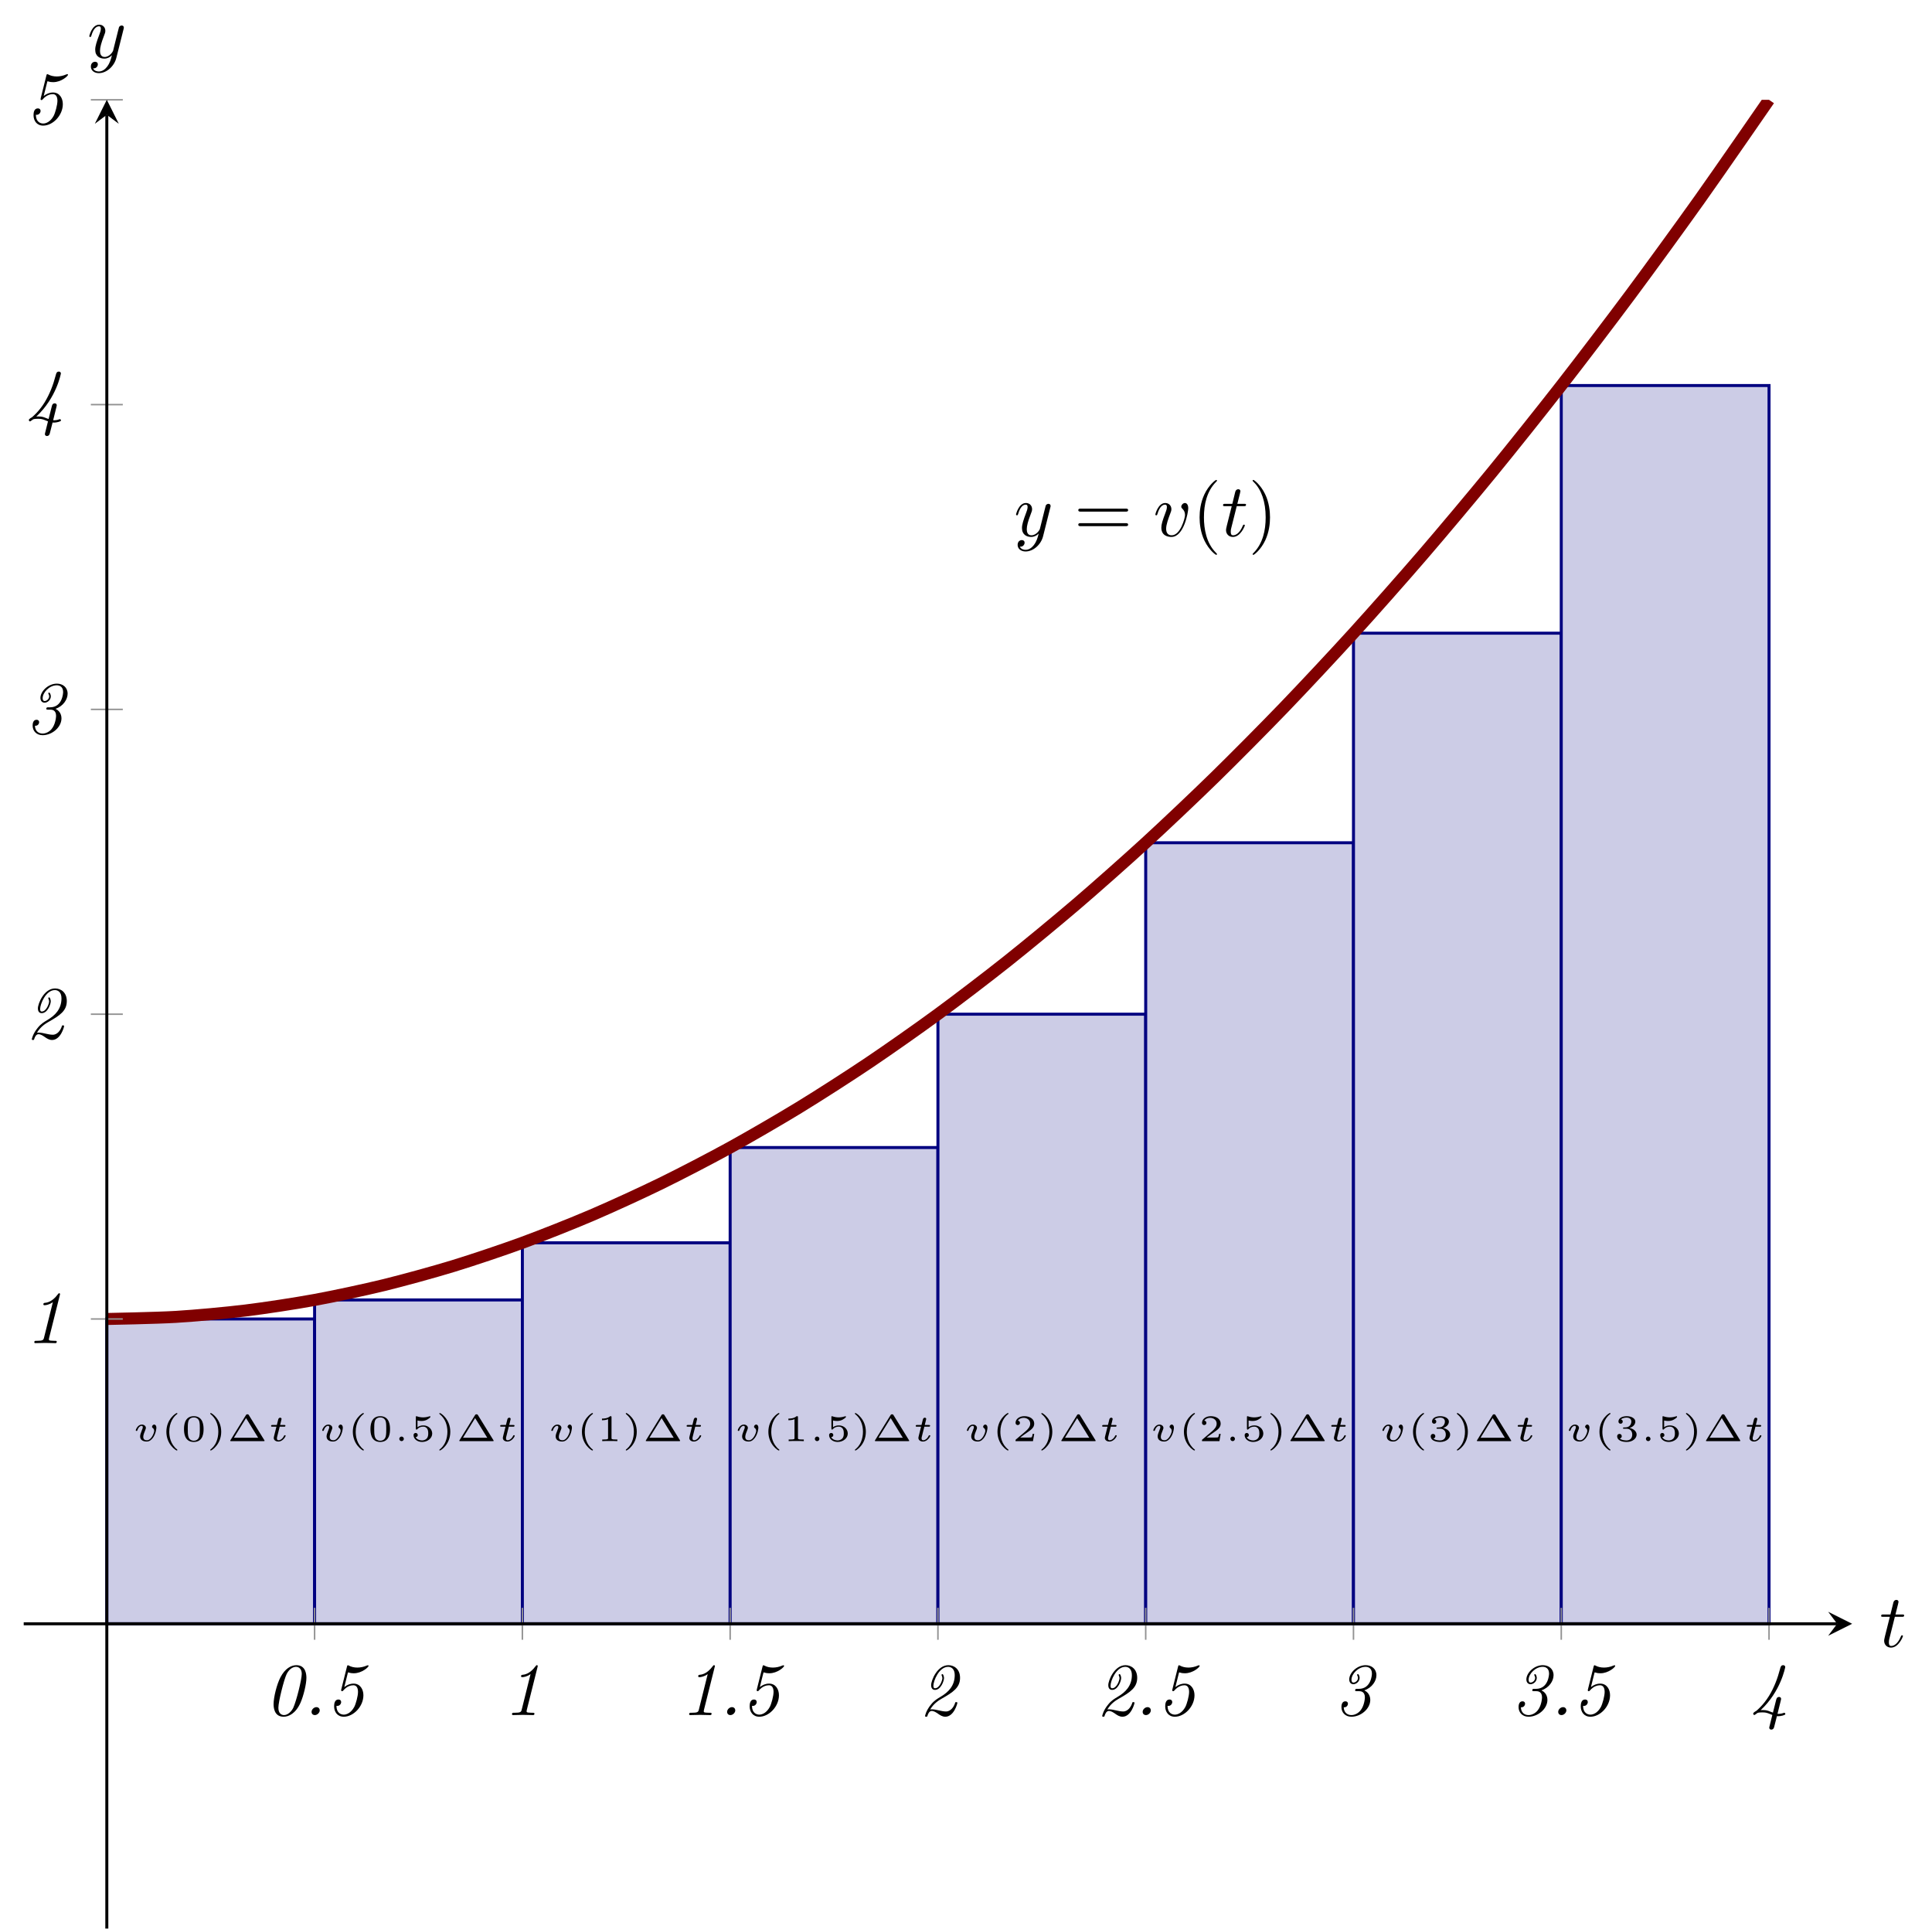 <?xml version="1.0" encoding="UTF-8" standalone="no"?>
<!DOCTYPE svg PUBLIC "-//W3C//DTD SVG 1.1//EN" "http://www.w3.org/Graphics/SVG/1.1/DTD/svg11.dtd">
<svg xmlns="http://www.w3.org/2000/svg" xmlns:xlink="http://www.w3.org/1999/xlink" version="1.1" width="256.94pt" height="256.641pt" viewBox="0 0 256.94 256.641">
<clipPath id="cp0">
<path transform="matrix(1,0,0,-1,3.153,256.442)" d="M 0 0 L 243.167 0 L 243.167 243.171 L 0 243.171 Z "/>
</clipPath>
<g clip-path="url(#cp0)">
<path transform="matrix(1,0,0,-1,3.153,256.442)" d="M 11.053 81.057 C 11.053 81.057 11.885 81.057 12.204 81.057 C 12.524 81.057 13.036 81.057 13.356 81.057 C 13.675 81.057 14.188 81.057 14.507 81.057 C 14.827 81.057 15.339 81.057 15.658 81.057 C 15.978 81.057 16.49 81.057 16.81 81.057 C 17.129 81.057 17.642 81.057 17.961 81.057 C 18.281 81.057 18.793 81.057 19.113 81.057 C 19.432 81.057 19.944 81.057 20.264 81.057 C 20.583 81.057 21.096 81.057 21.415 81.057 C 21.735 81.057 22.247 81.057 22.567 81.057 C 22.886 81.057 23.398 81.057 23.718 81.057 C 24.037 81.057 24.55 81.057 24.869 81.057 C 25.189 81.057 25.701 81.057 26.021 81.057 C 26.34 81.057 26.853 81.057 27.172 81.057 C 27.492 81.057 28.004 81.057 28.323 81.057 C 28.643 81.057 29.155 81.057 29.475 81.057 C 29.794 81.057 30.307 81.057 30.626 81.057 C 30.946 81.057 31.458 81.057 31.777 81.057 C 32.097 81.057 32.609 81.057 32.929 81.057 C 33.248 81.057 33.761 81.057 34.08 81.057 C 34.4 81.057 34.912 81.057 35.232 81.057 C 35.551 81.057 36.063 81.057 36.383 81.057 C 36.702 81.057 37.215 81.057 37.534 81.057 C 37.854 81.057 38.686 81.057 38.686 81.057 L 38.686 40.528 L 11.053 40.528 Z " fill="#cccce6"/>
<path transform="matrix(1,0,0,-1,3.153,256.442)" stroke-width=".399" stroke-linecap="butt" stroke-miterlimit="10" stroke-linejoin="miter" fill="none" stroke="#000080" d="M 11.053 81.057 C 11.053 81.057 11.885 81.057 12.204 81.057 C 12.524 81.057 13.036 81.057 13.356 81.057 C 13.675 81.057 14.188 81.057 14.507 81.057 C 14.827 81.057 15.339 81.057 15.658 81.057 C 15.978 81.057 16.49 81.057 16.81 81.057 C 17.129 81.057 17.642 81.057 17.961 81.057 C 18.281 81.057 18.793 81.057 19.113 81.057 C 19.432 81.057 19.944 81.057 20.264 81.057 C 20.583 81.057 21.096 81.057 21.415 81.057 C 21.735 81.057 22.247 81.057 22.567 81.057 C 22.886 81.057 23.398 81.057 23.718 81.057 C 24.037 81.057 24.55 81.057 24.869 81.057 C 25.189 81.057 25.701 81.057 26.021 81.057 C 26.34 81.057 26.853 81.057 27.172 81.057 C 27.492 81.057 28.004 81.057 28.323 81.057 C 28.643 81.057 29.155 81.057 29.475 81.057 C 29.794 81.057 30.307 81.057 30.626 81.057 C 30.946 81.057 31.458 81.057 31.777 81.057 C 32.097 81.057 32.609 81.057 32.929 81.057 C 33.248 81.057 33.761 81.057 34.08 81.057 C 34.4 81.057 34.912 81.057 35.232 81.057 C 35.551 81.057 36.063 81.057 36.383 81.057 C 36.702 81.057 37.215 81.057 37.534 81.057 C 37.854 81.057 38.686 81.057 38.686 81.057 L 38.686 40.528 L 11.053 40.528 Z "/>
<path transform="matrix(1,0,0,-1,3.153,256.442)" d="M 38.686 83.59 C 38.686 83.59 39.518 83.59 39.837 83.59 C 40.157 83.59 40.669 83.59 40.988 83.59 C 41.308 83.59 41.82 83.59 42.14 83.59 C 42.459 83.59 42.972 83.59 43.291 83.59 C 43.611 83.59 44.123 83.59 44.442 83.59 C 44.762 83.59 45.274 83.59 45.594 83.59 C 45.913 83.59 46.426 83.59 46.745 83.59 C 47.065 83.59 47.577 83.59 47.897 83.59 C 48.216 83.59 48.728 83.59 49.048 83.59 C 49.367 83.59 49.88 83.59 50.199 83.59 C 50.519 83.59 51.031 83.59 51.351 83.59 C 51.67 83.59 52.182 83.59 52.502 83.59 C 52.821 83.59 53.334 83.59 53.653 83.59 C 53.973 83.59 54.485 83.59 54.805 83.59 C 55.124 83.59 55.637 83.59 55.956 83.59 C 56.276 83.59 56.788 83.59 57.107 83.59 C 57.427 83.59 57.939 83.59 58.259 83.59 C 58.578 83.59 59.091 83.59 59.41 83.59 C 59.73 83.59 60.242 83.59 60.561 83.59 C 60.881 83.59 61.393 83.59 61.713 83.59 C 62.032 83.59 62.545 83.59 62.864 83.59 C 63.184 83.59 63.696 83.59 64.016 83.59 C 64.335 83.59 64.847 83.59 65.167 83.59 C 65.486 83.59 66.318 83.59 66.318 83.59 L 66.318 40.528 L 38.686 40.528 Z " fill="#cccce6"/>
<path transform="matrix(1,0,0,-1,3.153,256.442)" stroke-width=".399" stroke-linecap="butt" stroke-miterlimit="10" stroke-linejoin="miter" fill="none" stroke="#000080" d="M 38.686 83.59 C 38.686 83.59 39.518 83.59 39.837 83.59 C 40.157 83.59 40.669 83.59 40.988 83.59 C 41.308 83.59 41.82 83.59 42.14 83.59 C 42.459 83.59 42.972 83.59 43.291 83.59 C 43.611 83.59 44.123 83.59 44.442 83.59 C 44.762 83.59 45.274 83.59 45.594 83.59 C 45.913 83.59 46.426 83.59 46.745 83.59 C 47.065 83.59 47.577 83.59 47.897 83.59 C 48.216 83.59 48.728 83.59 49.048 83.59 C 49.367 83.59 49.88 83.59 50.199 83.59 C 50.519 83.59 51.031 83.59 51.351 83.59 C 51.67 83.59 52.182 83.59 52.502 83.59 C 52.821 83.59 53.334 83.59 53.653 83.59 C 53.973 83.59 54.485 83.59 54.805 83.59 C 55.124 83.59 55.637 83.59 55.956 83.59 C 56.276 83.59 56.788 83.59 57.107 83.59 C 57.427 83.59 57.939 83.59 58.259 83.59 C 58.578 83.59 59.091 83.59 59.41 83.59 C 59.73 83.59 60.242 83.59 60.561 83.59 C 60.881 83.59 61.393 83.59 61.713 83.59 C 62.032 83.59 62.545 83.59 62.864 83.59 C 63.184 83.59 63.696 83.59 64.016 83.59 C 64.335 83.59 64.847 83.59 65.167 83.59 C 65.486 83.59 66.318 83.59 66.318 83.59 L 66.318 40.528 L 38.686 40.528 Z "/>
<path transform="matrix(1,0,0,-1,3.153,256.442)" d="M 66.318 91.189 C 66.318 91.189 67.15 91.189 67.47 91.189 C 67.789 91.189 68.302 91.189 68.621 91.189 C 68.941 91.189 69.453 91.189 69.772 91.189 C 70.092 91.189 70.604 91.189 70.924 91.189 C 71.243 91.189 71.756 91.189 72.075 91.189 C 72.395 91.189 72.907 91.189 73.226 91.189 C 73.546 91.189 74.058 91.189 74.378 91.189 C 74.697 91.189 75.21 91.189 75.529 91.189 C 75.849 91.189 76.361 91.189 76.681 91.189 C 77 91.189 77.512 91.189 77.832 91.189 C 78.151 91.189 78.664 91.189 78.983 91.189 C 79.303 91.189 79.815 91.189 80.135 91.189 C 80.454 91.189 80.966 91.189 81.286 91.189 C 81.605 91.189 82.118 91.189 82.437 91.189 C 82.757 91.189 83.269 91.189 83.589 91.189 C 83.908 91.189 84.421 91.189 84.74 91.189 C 85.06 91.189 85.572 91.189 85.891 91.189 C 86.211 91.189 86.723 91.189 87.043 91.189 C 87.362 91.189 87.875 91.189 88.194 91.189 C 88.514 91.189 89.026 91.189 89.345 91.189 C 89.665 91.189 90.177 91.189 90.497 91.189 C 90.816 91.189 91.329 91.189 91.648 91.189 C 91.968 91.189 92.48 91.189 92.8 91.189 C 93.119 91.189 93.951 91.189 93.951 91.189 L 93.951 40.528 L 66.318 40.528 Z " fill="#cccce6"/>
<path transform="matrix(1,0,0,-1,3.153,256.442)" stroke-width=".399" stroke-linecap="butt" stroke-miterlimit="10" stroke-linejoin="miter" fill="none" stroke="#000080" d="M 66.318 91.189 C 66.318 91.189 67.15 91.189 67.47 91.189 C 67.789 91.189 68.302 91.189 68.621 91.189 C 68.941 91.189 69.453 91.189 69.772 91.189 C 70.092 91.189 70.604 91.189 70.924 91.189 C 71.243 91.189 71.756 91.189 72.075 91.189 C 72.395 91.189 72.907 91.189 73.226 91.189 C 73.546 91.189 74.058 91.189 74.378 91.189 C 74.697 91.189 75.21 91.189 75.529 91.189 C 75.849 91.189 76.361 91.189 76.681 91.189 C 77 91.189 77.512 91.189 77.832 91.189 C 78.151 91.189 78.664 91.189 78.983 91.189 C 79.303 91.189 79.815 91.189 80.135 91.189 C 80.454 91.189 80.966 91.189 81.286 91.189 C 81.605 91.189 82.118 91.189 82.437 91.189 C 82.757 91.189 83.269 91.189 83.589 91.189 C 83.908 91.189 84.421 91.189 84.74 91.189 C 85.06 91.189 85.572 91.189 85.891 91.189 C 86.211 91.189 86.723 91.189 87.043 91.189 C 87.362 91.189 87.875 91.189 88.194 91.189 C 88.514 91.189 89.026 91.189 89.345 91.189 C 89.665 91.189 90.177 91.189 90.497 91.189 C 90.816 91.189 91.329 91.189 91.648 91.189 C 91.968 91.189 92.48 91.189 92.8 91.189 C 93.119 91.189 93.951 91.189 93.951 91.189 L 93.951 40.528 L 66.318 40.528 Z "/>
<path transform="matrix(1,0,0,-1,3.153,256.442)" d="M 93.951 103.854 C 93.951 103.854 94.783 103.854 95.102 103.854 C 95.422 103.854 95.934 103.854 96.254 103.854 C 96.573 103.854 97.086 103.854 97.405 103.854 C 97.725 103.854 98.237 103.854 98.556 103.854 C 98.876 103.854 99.388 103.854 99.708 103.854 C 100.027 103.854 100.54 103.854 100.859 103.854 C 101.179 103.854 101.691 103.854 102.01 103.854 C 102.33 103.854 102.842 103.854 103.162 103.854 C 103.481 103.854 103.994 103.854 104.313 103.854 C 104.633 103.854 105.145 103.854 105.465 103.854 C 105.784 103.854 106.296 103.854 106.616 103.854 C 106.935 103.854 107.448 103.854 107.767 103.854 C 108.087 103.854 108.599 103.854 108.919 103.854 C 109.238 103.854 109.75 103.854 110.07 103.854 C 110.389 103.854 110.902 103.854 111.221 103.854 C 111.541 103.854 112.053 103.854 112.373 103.854 C 112.692 103.854 113.205 103.854 113.524 103.854 C 113.844 103.854 114.356 103.854 114.675 103.854 C 114.995 103.854 115.507 103.854 115.827 103.854 C 116.146 103.854 116.659 103.854 116.978 103.854 C 117.298 103.854 117.81 103.854 118.129 103.854 C 118.449 103.854 118.961 103.854 119.281 103.854 C 119.6 103.854 120.113 103.854 120.432 103.854 C 120.752 103.854 121.584 103.854 121.584 103.854 L 121.584 40.528 L 93.951 40.528 Z " fill="#cccce6"/>
<path transform="matrix(1,0,0,-1,3.153,256.442)" stroke-width=".399" stroke-linecap="butt" stroke-miterlimit="10" stroke-linejoin="miter" fill="none" stroke="#000080" d="M 93.951 103.854 C 93.951 103.854 94.783 103.854 95.102 103.854 C 95.422 103.854 95.934 103.854 96.254 103.854 C 96.573 103.854 97.086 103.854 97.405 103.854 C 97.725 103.854 98.237 103.854 98.556 103.854 C 98.876 103.854 99.388 103.854 99.708 103.854 C 100.027 103.854 100.54 103.854 100.859 103.854 C 101.179 103.854 101.691 103.854 102.01 103.854 C 102.33 103.854 102.842 103.854 103.162 103.854 C 103.481 103.854 103.994 103.854 104.313 103.854 C 104.633 103.854 105.145 103.854 105.465 103.854 C 105.784 103.854 106.296 103.854 106.616 103.854 C 106.935 103.854 107.448 103.854 107.767 103.854 C 108.087 103.854 108.599 103.854 108.919 103.854 C 109.238 103.854 109.75 103.854 110.07 103.854 C 110.389 103.854 110.902 103.854 111.221 103.854 C 111.541 103.854 112.053 103.854 112.373 103.854 C 112.692 103.854 113.205 103.854 113.524 103.854 C 113.844 103.854 114.356 103.854 114.675 103.854 C 114.995 103.854 115.507 103.854 115.827 103.854 C 116.146 103.854 116.659 103.854 116.978 103.854 C 117.298 103.854 117.81 103.854 118.129 103.854 C 118.449 103.854 118.961 103.854 119.281 103.854 C 119.6 103.854 120.113 103.854 120.432 103.854 C 120.752 103.854 121.584 103.854 121.584 103.854 L 121.584 40.528 L 93.951 40.528 Z "/>
<path transform="matrix(1,0,0,-1,3.153,256.442)" d="M 121.584 121.585 C 121.584 121.585 122.415 121.585 122.735 121.585 C 123.054 121.585 123.567 121.585 123.886 121.585 C 124.206 121.585 124.718 121.585 125.038 121.585 C 125.357 121.585 125.87 121.585 126.189 121.585 C 126.508 121.585 127.021 121.585 127.34 121.585 C 127.66 121.585 128.172 121.585 128.492 121.585 C 128.811 121.585 129.324 121.585 129.643 121.585 C 129.963 121.585 130.475 121.585 130.794 121.585 C 131.114 121.585 131.626 121.585 131.946 121.585 C 132.265 121.585 132.778 121.585 133.097 121.585 C 133.417 121.585 133.929 121.585 134.249 121.585 C 134.568 121.585 135.08 121.585 135.4 121.585 C 135.719 121.585 136.232 121.585 136.551 121.585 C 136.871 121.585 137.383 121.585 137.703 121.585 C 138.022 121.585 138.534 121.585 138.854 121.585 C 139.173 121.585 139.686 121.585 140.005 121.585 C 140.325 121.585 140.837 121.585 141.157 121.585 C 141.476 121.585 141.989 121.585 142.308 121.585 C 142.627 121.585 143.14 121.585 143.459 121.585 C 143.779 121.585 144.291 121.585 144.611 121.585 C 144.93 121.585 145.443 121.585 145.762 121.585 C 146.082 121.585 146.594 121.585 146.913 121.585 C 147.233 121.585 147.745 121.585 148.065 121.585 C 148.384 121.585 149.216 121.585 149.216 121.585 L 149.216 40.528 L 121.584 40.528 Z " fill="#cccce6"/>
<path transform="matrix(1,0,0,-1,3.153,256.442)" stroke-width=".399" stroke-linecap="butt" stroke-miterlimit="10" stroke-linejoin="miter" fill="none" stroke="#000080" d="M 121.584 121.585 C 121.584 121.585 122.415 121.585 122.735 121.585 C 123.054 121.585 123.567 121.585 123.886 121.585 C 124.206 121.585 124.718 121.585 125.038 121.585 C 125.357 121.585 125.87 121.585 126.189 121.585 C 126.508 121.585 127.021 121.585 127.34 121.585 C 127.66 121.585 128.172 121.585 128.492 121.585 C 128.811 121.585 129.324 121.585 129.643 121.585 C 129.963 121.585 130.475 121.585 130.794 121.585 C 131.114 121.585 131.626 121.585 131.946 121.585 C 132.265 121.585 132.778 121.585 133.097 121.585 C 133.417 121.585 133.929 121.585 134.249 121.585 C 134.568 121.585 135.08 121.585 135.4 121.585 C 135.719 121.585 136.232 121.585 136.551 121.585 C 136.871 121.585 137.383 121.585 137.703 121.585 C 138.022 121.585 138.534 121.585 138.854 121.585 C 139.173 121.585 139.686 121.585 140.005 121.585 C 140.325 121.585 140.837 121.585 141.157 121.585 C 141.476 121.585 141.989 121.585 142.308 121.585 C 142.627 121.585 143.14 121.585 143.459 121.585 C 143.779 121.585 144.291 121.585 144.611 121.585 C 144.93 121.585 145.443 121.585 145.762 121.585 C 146.082 121.585 146.594 121.585 146.913 121.585 C 147.233 121.585 147.745 121.585 148.065 121.585 C 148.384 121.585 149.216 121.585 149.216 121.585 L 149.216 40.528 L 121.584 40.528 Z "/>
<path transform="matrix(1,0,0,-1,3.153,256.442)" d="M 149.216 144.383 C 149.216 144.383 150.048 144.383 150.368 144.383 C 150.687 144.383 151.199 144.383 151.519 144.383 C 151.838 144.383 152.351 144.383 152.67 144.383 C 152.99 144.383 153.502 144.383 153.822 144.383 C 154.141 144.383 154.654 144.383 154.973 144.383 C 155.292 144.383 155.805 144.383 156.124 144.383 C 156.444 144.383 156.956 144.383 157.276 144.383 C 157.595 144.383 158.108 144.383 158.427 144.383 C 158.747 144.383 159.259 144.383 159.578 144.383 C 159.898 144.383 160.41 144.383 160.73 144.383 C 161.049 144.383 161.562 144.383 161.881 144.383 C 162.201 144.383 162.713 144.383 163.032 144.383 C 163.352 144.383 163.864 144.383 164.184 144.383 C 164.503 144.383 165.016 144.383 165.335 144.383 C 165.655 144.383 166.167 144.383 166.487 144.383 C 166.806 144.383 167.318 144.383 167.638 144.383 C 167.957 144.383 168.47 144.383 168.789 144.383 C 169.109 144.383 169.621 144.383 169.941 144.383 C 170.26 144.383 170.773 144.383 171.092 144.383 C 171.411 144.383 171.924 144.383 172.243 144.383 C 172.563 144.383 173.075 144.383 173.395 144.383 C 173.714 144.383 174.227 144.383 174.546 144.383 C 174.866 144.383 175.378 144.383 175.697 144.383 C 176.017 144.383 176.849 144.383 176.849 144.383 L 176.849 40.528 L 149.216 40.528 Z " fill="#cccce6"/>
<path transform="matrix(1,0,0,-1,3.153,256.442)" stroke-width=".399" stroke-linecap="butt" stroke-miterlimit="10" stroke-linejoin="miter" fill="none" stroke="#000080" d="M 149.216 144.383 C 149.216 144.383 150.048 144.383 150.368 144.383 C 150.687 144.383 151.199 144.383 151.519 144.383 C 151.838 144.383 152.351 144.383 152.67 144.383 C 152.99 144.383 153.502 144.383 153.822 144.383 C 154.141 144.383 154.654 144.383 154.973 144.383 C 155.292 144.383 155.805 144.383 156.124 144.383 C 156.444 144.383 156.956 144.383 157.276 144.383 C 157.595 144.383 158.108 144.383 158.427 144.383 C 158.747 144.383 159.259 144.383 159.578 144.383 C 159.898 144.383 160.41 144.383 160.73 144.383 C 161.049 144.383 161.562 144.383 161.881 144.383 C 162.201 144.383 162.713 144.383 163.032 144.383 C 163.352 144.383 163.864 144.383 164.184 144.383 C 164.503 144.383 165.016 144.383 165.335 144.383 C 165.655 144.383 166.167 144.383 166.487 144.383 C 166.806 144.383 167.318 144.383 167.638 144.383 C 167.957 144.383 168.47 144.383 168.789 144.383 C 169.109 144.383 169.621 144.383 169.941 144.383 C 170.26 144.383 170.773 144.383 171.092 144.383 C 171.411 144.383 171.924 144.383 172.243 144.383 C 172.563 144.383 173.075 144.383 173.395 144.383 C 173.714 144.383 174.227 144.383 174.546 144.383 C 174.866 144.383 175.378 144.383 175.697 144.383 C 176.017 144.383 176.849 144.383 176.849 144.383 L 176.849 40.528 L 149.216 40.528 Z "/>
<path transform="matrix(1,0,0,-1,3.153,256.442)" d="M 176.849 172.246 C 176.849 172.246 177.681 172.246 178 172.246 C 178.32 172.246 178.832 172.246 179.152 172.246 C 179.471 172.246 179.983 172.246 180.303 172.246 C 180.622 172.246 181.135 172.246 181.454 172.246 C 181.774 172.246 182.286 172.246 182.606 172.246 C 182.925 172.246 183.438 172.246 183.757 172.246 C 184.076 172.246 184.589 172.246 184.908 172.246 C 185.228 172.246 185.74 172.246 186.06 172.246 C 186.379 172.246 186.892 172.246 187.211 172.246 C 187.531 172.246 188.043 172.246 188.362 172.246 C 188.682 172.246 189.194 172.246 189.514 172.246 C 189.833 172.246 190.346 172.246 190.665 172.246 C 190.985 172.246 191.497 172.246 191.816 172.246 C 192.136 172.246 192.648 172.246 192.968 172.246 C 193.287 172.246 193.8 172.246 194.119 172.246 C 194.439 172.246 194.951 172.246 195.271 172.246 C 195.59 172.246 196.102 172.246 196.422 172.246 C 196.741 172.246 197.254 172.246 197.573 172.246 C 197.893 172.246 198.405 172.246 198.725 172.246 C 199.044 172.246 199.557 172.246 199.876 172.246 C 200.195 172.246 200.708 172.246 201.027 172.246 C 201.347 172.246 201.859 172.246 202.179 172.246 C 202.498 172.246 203.011 172.246 203.33 172.246 C 203.65 172.246 204.481 172.246 204.481 172.246 L 204.481 40.528 L 176.849 40.528 Z " fill="#cccce6"/>
<path transform="matrix(1,0,0,-1,3.153,256.442)" stroke-width=".399" stroke-linecap="butt" stroke-miterlimit="10" stroke-linejoin="miter" fill="none" stroke="#000080" d="M 176.849 172.246 C 176.849 172.246 177.681 172.246 178 172.246 C 178.32 172.246 178.832 172.246 179.152 172.246 C 179.471 172.246 179.983 172.246 180.303 172.246 C 180.622 172.246 181.135 172.246 181.454 172.246 C 181.774 172.246 182.286 172.246 182.606 172.246 C 182.925 172.246 183.438 172.246 183.757 172.246 C 184.076 172.246 184.589 172.246 184.908 172.246 C 185.228 172.246 185.74 172.246 186.06 172.246 C 186.379 172.246 186.892 172.246 187.211 172.246 C 187.531 172.246 188.043 172.246 188.362 172.246 C 188.682 172.246 189.194 172.246 189.514 172.246 C 189.833 172.246 190.346 172.246 190.665 172.246 C 190.985 172.246 191.497 172.246 191.816 172.246 C 192.136 172.246 192.648 172.246 192.968 172.246 C 193.287 172.246 193.8 172.246 194.119 172.246 C 194.439 172.246 194.951 172.246 195.271 172.246 C 195.59 172.246 196.102 172.246 196.422 172.246 C 196.741 172.246 197.254 172.246 197.573 172.246 C 197.893 172.246 198.405 172.246 198.725 172.246 C 199.044 172.246 199.557 172.246 199.876 172.246 C 200.195 172.246 200.708 172.246 201.027 172.246 C 201.347 172.246 201.859 172.246 202.179 172.246 C 202.498 172.246 203.011 172.246 203.33 172.246 C 203.65 172.246 204.481 172.246 204.481 172.246 L 204.481 40.528 L 176.849 40.528 Z "/>
<path transform="matrix(1,0,0,-1,3.153,256.442)" d="M 204.482 205.175 C 204.482 205.175 205.313 205.175 205.633 205.175 C 205.952 205.175 206.465 205.175 206.784 205.175 C 207.104 205.175 207.616 205.175 207.936 205.175 C 208.255 205.175 208.767 205.175 209.087 205.175 C 209.406 205.175 209.919 205.175 210.238 205.175 C 210.558 205.175 211.07 205.175 211.39 205.175 C 211.709 205.175 212.222 205.175 212.541 205.175 C 212.86 205.175 213.373 205.175 213.692 205.175 C 214.012 205.175 214.524 205.175 214.844 205.175 C 215.163 205.175 215.676 205.175 215.995 205.175 C 216.315 205.175 216.827 205.175 217.146 205.175 C 217.466 205.175 217.978 205.175 218.298 205.175 C 218.617 205.175 219.13 205.175 219.449 205.175 C 219.769 205.175 220.281 205.175 220.601 205.175 C 220.92 205.175 221.432 205.175 221.752 205.175 C 222.071 205.175 222.584 205.175 222.903 205.175 C 223.223 205.175 223.735 205.175 224.055 205.175 C 224.374 205.175 224.886 205.175 225.206 205.175 C 225.525 205.175 226.038 205.175 226.357 205.175 C 226.677 205.175 227.189 205.175 227.509 205.175 C 227.828 205.175 228.34 205.175 228.66 205.175 C 228.979 205.175 229.492 205.175 229.811 205.175 C 230.131 205.175 230.643 205.175 230.963 205.175 C 231.282 205.175 232.114 205.175 232.114 205.175 L 232.114 40.528 L 204.482 40.528 Z " fill="#cccce6"/>
<path transform="matrix(1,0,0,-1,3.153,256.442)" stroke-width=".399" stroke-linecap="butt" stroke-miterlimit="10" stroke-linejoin="miter" fill="none" stroke="#000080" d="M 204.482 205.175 C 204.482 205.175 205.313 205.175 205.633 205.175 C 205.952 205.175 206.465 205.175 206.784 205.175 C 207.104 205.175 207.616 205.175 207.936 205.175 C 208.255 205.175 208.767 205.175 209.087 205.175 C 209.406 205.175 209.919 205.175 210.238 205.175 C 210.558 205.175 211.07 205.175 211.39 205.175 C 211.709 205.175 212.222 205.175 212.541 205.175 C 212.86 205.175 213.373 205.175 213.692 205.175 C 214.012 205.175 214.524 205.175 214.844 205.175 C 215.163 205.175 215.676 205.175 215.995 205.175 C 216.315 205.175 216.827 205.175 217.146 205.175 C 217.466 205.175 217.978 205.175 218.298 205.175 C 218.617 205.175 219.13 205.175 219.449 205.175 C 219.769 205.175 220.281 205.175 220.601 205.175 C 220.92 205.175 221.432 205.175 221.752 205.175 C 222.071 205.175 222.584 205.175 222.903 205.175 C 223.223 205.175 223.735 205.175 224.055 205.175 C 224.374 205.175 224.886 205.175 225.206 205.175 C 225.525 205.175 226.038 205.175 226.357 205.175 C 226.677 205.175 227.189 205.175 227.509 205.175 C 227.828 205.175 228.34 205.175 228.66 205.175 C 228.979 205.175 229.492 205.175 229.811 205.175 C 230.131 205.175 230.643 205.175 230.963 205.175 C 231.282 205.175 232.114 205.175 232.114 205.175 L 232.114 40.528 L 204.482 40.528 Z "/>
<path transform="matrix(1,0,0,-1,3.153,256.442)" stroke-width="1.594" stroke-linecap="butt" stroke-miterlimit="10" stroke-linejoin="miter" fill="none" stroke="#800000" d="M 11.053 81.057 C 11.053 81.057 17.708 81.182 20.264 81.338 C 22.82 81.495 26.919 81.87 29.475 82.183 C 32.031 82.495 36.13 83.121 38.686 83.59 C 41.242 84.059 45.34 84.935 47.896 85.56 C 50.452 86.185 54.551 87.312 57.107 88.093 C 59.663 88.874 63.762 90.252 66.318 91.189 C 68.874 92.126 72.973 93.754 75.529 94.848 C 78.085 95.941 82.184 97.82 84.74 99.069 C 87.296 100.319 91.395 102.448 93.951 103.854 C 96.507 105.26 100.605 107.639 103.161 109.201 C 105.717 110.763 109.816 113.394 112.372 115.112 C 114.928 116.83 119.027 119.711 121.583 121.585 C 124.139 123.46 128.238 126.591 130.794 128.621 C 133.35 130.652 137.449 134.033 140.005 136.22 C 142.561 138.407 146.66 142.039 149.216 144.382 C 151.772 146.725 155.871 150.608 158.426 153.107 C 160.982 155.606 165.081 159.739 167.637 162.395 C 170.193 165.05 174.292 169.434 176.848 172.245 C 179.404 175.057 183.503 179.691 186.059 182.659 C 188.615 185.627 192.714 190.511 195.27 193.635 C 197.826 196.759 201.925 201.894 204.481 205.174 C 207.037 208.454 211.136 213.84 213.692 217.277 C 216.248 220.713 220.346 226.349 222.902 229.942 C 225.458 233.534 232.113 243.169 232.113 243.169 "/>
<symbol id="font_1_3">
<path d="M .55 .368 C .55 .434 .513 .454 .492 .454 C .464 .454 .434 .423 .434 .396 C .434 .377 .447 .367 .453 .362 C .464 .354 .492 .332 .492 .286 C .492 .232 .416 .034 .297 .034 C .245 .034 .2 .054 .2 .126 C .2 .176 .227 .242 .257 .316 C .263 .332 .27 .348 .27 .365 C .27 .414 .223 .453 .161 .453 C .055 .453 0 .324 0 .298 C 0 .284 .016 .284 .021 .284 C .038 .284 .039 .289 .044 .304 C .064 .371 .111 .419 .157 .419 C .176 .419 .187 .408 .187 .381 C .187 .361 .183 .35 .17 .321 C .131 .224 .116 .176 .116 .138 C .116 .041 .195 0 .292 0 C .373 0 .431 .059 .467 .113 C .539 .22 .55 .35 .55 .368 Z "/>
</symbol>
<use xlink:href="#font_1_3" transform="matrix(4.981,0,0,-4.981,18.057,191.682)"/>
<symbol id="font_2_2">
<path d="M .291 .976 C .291 .977 .294 .981 .294 .986 C .294 .99 .292 1 .277 1 C .257 1 0 .84 0 .5 C 0 .161 .257 0 .277 0 C .292 0 .294 .01 .294 .014 C .294 .021 .29 .024 .286 .027 C .109 .168 .077 .371 .077 .5 C .077 .745 .19 .906 .291 .976 Z "/>
</symbol>
<symbol id="font_2_4">
<path d="M .522 .342 C .522 .414 .522 .688 .261 .688 C 0 .688 0 .414 0 .342 C 0 .269 0 0 .261 0 C .522 0 .522 .269 .522 .342 M .261 .033 C .224 .033 .14 .046 .115 .147 C .101 .201 .1 .272 .1 .354 C .1 .428 .1 .497 .116 .554 C .141 .638 .218 .655 .261 .655 C .335 .655 .388 .617 .408 .547 C .422 .496 .422 .413 .422 .354 C .422 .286 .422 .205 .407 .145 C .381 .048 .301 .033 .261 .033 Z "/>
</symbol>
<symbol id="font_2_3">
<path d="M .293 .5 C .293 .839 .036 1 .016 1 C 0 1 0 .988 0 .986 C 0 .985 0 .979 .006 .973 C .156 .854 .216 .68 .216 .5 C .216 .41 .199 .316 .165 .234 C .117 .12 .054 .065 .005 .025 C .002 .023 0 .018 0 .014 C 0 .012 0 0 .016 0 C .036 0 .293 .16 .293 .5 Z "/>
</symbol>
<symbol id="font_2_1">
<path d="M .499 .693 C .488 .711 .481 .716 .459 .716 C .438 .716 .43 .711 .419 .693 L .007 .026 C 0 .015 0 .014 0 .011 C 0 0 .009 0 .025 0 L .893 0 C .909 0 .918 0 .918 .011 C .918 .014 .918 .015 .911 .026 L .499 .693 M .423 .615 L .746 .091 L .099 .091 L .423 .615 Z "/>
</symbol>
<use xlink:href="#font_2_2" transform="matrix(4.981,0,0,-4.981,22.127,192.872)"/>
<use xlink:href="#font_2_4" transform="matrix(4.981,0,0,-4.981,24.473,191.737)"/>
<use xlink:href="#font_2_3" transform="matrix(4.981,0,0,-4.981,27.96,192.872)"/>
<use xlink:href="#font_2_1" transform="matrix(4.981,0,0,-4.981,30.615,191.627)"/>
<symbol id="font_1_2">
<path d="M .23 .397 L .348 .397 C .369 .397 .37 .398 .375 .402 C .38 .406 .383 .419 .383 .425 C .383 .442 .368 .442 .351 .442 L .241 .442 L .262 .525 C .268 .551 .28 .596 .28 .602 C .28 .619 .267 .637 .243 .637 C .226 .637 .202 .626 .194 .599 C .189 .582 .201 .629 .154 .442 L .035 .442 C .015 .442 0 .442 0 .414 C 0 .397 .014 .397 .032 .397 L .143 .397 L .084 .162 C .079 .14 .071 .109 .071 .097 C .071 .04 .124 0 .194 0 C .315 0 .389 .135 .389 .155 C .389 .169 .372 .169 .368 .169 C .352 .169 .35 .165 .345 .152 C .312 .08 .25 .034 .198 .034 C .166 .034 .156 .057 .156 .087 C .156 .103 .157 .106 .159 .115 L .23 .397 Z "/>
</symbol>
<use xlink:href="#font_1_2" transform="matrix(4.981,0,0,-4.981,36.051,191.682)"/>
<use xlink:href="#font_1_3" transform="matrix(4.981,0,0,-4.981,42.852,191.682)"/>
<use xlink:href="#font_2_2" transform="matrix(4.981,0,0,-4.981,46.923,192.872)"/>
<use xlink:href="#font_2_4" transform="matrix(4.981,0,0,-4.981,49.269,191.737)"/>
<symbol id="font_1_1">
<path d="M .122 .061 C .122 .094 .094 .122 .061 .122 C .028 .122 0 .094 0 .061 C 0 .028 .028 0 .061 0 C .094 0 .122 .028 .122 .061 Z "/>
</symbol>
<use xlink:href="#font_1_1" transform="matrix(4.981,0,0,-4.981,53.101,191.627)"/>
<symbol id="font_2_8">
<path d="M .105 .573 C .158 .56 .203 .56 .214 .56 C .282 .56 .332 .58 .358 .594 C .382 .606 .45 .649 .45 .671 C .45 .686 .439 .688 .436 .688 C .434 .688 .432 .688 .421 .683 C .383 .67 .321 .656 .255 .656 C .198 .656 .143 .666 .09 .684 C .079 .688 .077 .688 .075 .688 C .061 .688 .061 .676 .061 .66 L .061 .36 C .061 .343 .061 .33 .08 .33 C .091 .33 .092 .332 .101 .343 C .139 .387 .192 .409 .26 .409 C .318 .409 .35 .375 .364 .354 C .387 .32 .392 .275 .392 .227 C .392 .185 .388 .129 .349 .09 C .304 .044 .247 .041 .225 .041 C .16 .041 .087 .069 .056 .128 C .098 .131 .112 .161 .112 .184 C .112 .216 .088 .24 .056 .24 C .034 .24 0 .227 0 .181 C 0 .083 .096 0 .227 0 C .376 0 .498 .1 .498 .224 C .498 .337 .401 .442 .262 .442 C .199 .442 .148 .426 .105 .393 L .105 .573 Z "/>
</symbol>
<use xlink:href="#font_2_8" transform="matrix(4.981,0,0,-4.981,55,191.737)"/>
<use xlink:href="#font_2_3" transform="matrix(4.981,0,0,-4.981,58.427,192.872)"/>
<use xlink:href="#font_2_1" transform="matrix(4.981,0,0,-4.981,61.082,191.627)"/>
<use xlink:href="#font_1_2" transform="matrix(4.981,0,0,-4.981,66.519,191.682)"/>
<use xlink:href="#font_1_3" transform="matrix(4.981,0,0,-4.981,73.321,191.682)"/>
<symbol id="font_2_5">
<path d="M .255 .636 C .255 .666 .252 .666 .219 .666 C .148 .602 .037 .602 .017 .602 L 0 .602 L 0 .558 L .017 .558 C .04 .558 .105 .561 .163 .586 L .163 .086 C .163 .055 .163 .044 .057 .044 L .007 .044 L .007 0 C .062 .004 .151 .004 .209 .004 C .267 .004 .356 .004 .411 0 L .411 .044 L .361 .044 C .255 .044 .255 .055 .255 .086 L .255 .636 Z "/>
</symbol>
<use xlink:href="#font_2_2" transform="matrix(4.981,0,0,-4.981,77.392,192.872)"/>
<use xlink:href="#font_2_5" transform="matrix(4.981,0,0,-4.981,80.057,191.627)"/>
<use xlink:href="#font_2_3" transform="matrix(4.981,0,0,-4.981,83.225,192.872)"/>
<use xlink:href="#font_2_1" transform="matrix(4.981,0,0,-4.981,85.88,191.627)"/>
<use xlink:href="#font_1_2" transform="matrix(4.981,0,0,-4.981,91.315,191.682)"/>
<use xlink:href="#font_1_3" transform="matrix(4.981,0,0,-4.981,98.117,191.682)"/>
<use xlink:href="#font_2_2" transform="matrix(4.981,0,0,-4.981,102.187,192.872)"/>
<use xlink:href="#font_2_5" transform="matrix(4.981,0,0,-4.981,104.852,191.627)"/>
<use xlink:href="#font_1_1" transform="matrix(4.981,0,0,-4.981,108.366,191.627)"/>
<use xlink:href="#font_2_8" transform="matrix(4.981,0,0,-4.981,110.265,191.737)"/>
<use xlink:href="#font_2_3" transform="matrix(4.981,0,0,-4.981,113.692,192.872)"/>
<use xlink:href="#font_2_1" transform="matrix(4.981,0,0,-4.981,116.347,191.627)"/>
<use xlink:href="#font_1_2" transform="matrix(4.981,0,0,-4.981,121.784,191.682)"/>
<use xlink:href="#font_1_3" transform="matrix(4.981,0,0,-4.981,128.586,191.682)"/>
<symbol id="font_2_6">
<path d="M .498 .193 L .456 .193 C .453 .174 .443 .112 .427 .102 C .419 .096 .335 .096 .32 .096 L .124 .096 C .19 .145 .264 .201 .324 .241 C .414 .303 .498 .361 .498 .467 C .498 .595 .377 .666 .234 .666 C .099 .666 0 .588 0 .49 C 0 .438 .044 .429 .058 .429 C .085 .429 .117 .447 .117 .488 C .117 .524 .091 .544 .06 .547 C .088 .592 .146 .622 .213 .622 C .31 .622 .391 .564 .391 .466 C .391 .382 .333 .318 .256 .253 L .012 .046 C .002 .037 .001 .037 0 .03 L 0 0 L .465 0 L .498 .193 Z "/>
</symbol>
<use xlink:href="#font_2_2" transform="matrix(4.981,0,0,-4.981,132.656,192.872)"/>
<use xlink:href="#font_2_6" transform="matrix(4.981,0,0,-4.981,135.062,191.627)"/>
<use xlink:href="#font_2_3" transform="matrix(4.981,0,0,-4.981,138.489,192.872)"/>
<use xlink:href="#font_2_1" transform="matrix(4.981,0,0,-4.981,141.144,191.627)"/>
<use xlink:href="#font_1_2" transform="matrix(4.981,0,0,-4.981,146.58,191.682)"/>
<use xlink:href="#font_1_3" transform="matrix(4.981,0,0,-4.981,153.382,191.682)"/>
<use xlink:href="#font_2_2" transform="matrix(4.981,0,0,-4.981,157.452,192.872)"/>
<use xlink:href="#font_2_6" transform="matrix(4.981,0,0,-4.981,159.858,191.627)"/>
<use xlink:href="#font_1_1" transform="matrix(4.981,0,0,-4.981,163.63,191.627)"/>
<use xlink:href="#font_2_8" transform="matrix(4.981,0,0,-4.981,165.529,191.737)"/>
<use xlink:href="#font_2_3" transform="matrix(4.981,0,0,-4.981,168.956,192.872)"/>
<use xlink:href="#font_2_1" transform="matrix(4.981,0,0,-4.981,171.611,191.627)"/>
<use xlink:href="#font_1_2" transform="matrix(4.981,0,0,-4.981,177.049,191.682)"/>
<use xlink:href="#font_1_3" transform="matrix(4.981,0,0,-4.981,183.851,191.682)"/>
<symbol id="font_2_7">
<path d="M .25 .353 C .342 .353 .403 .296 .403 .197 C .403 .095 .34 .041 .251 .041 C .24 .041 .121 .041 .07 .093 C .111 .099 .123 .13 .123 .154 C .123 .191 .095 .215 .062 .215 C .03 .215 0 .194 0 .152 C 0 .048 .118 0 .254 0 C .418 0 .52 .099 .52 .196 C .52 .278 .447 .348 .333 .374 C .453 .413 .485 .489 .485 .545 C .485 .627 .383 .688 .257 .688 C .134 .688 .035 .636 .035 .546 C .035 .499 .073 .487 .092 .487 C .121 .487 .149 .508 .149 .544 C .149 .567 .137 .595 .101 .601 C .144 .647 .233 .65 .254 .65 C .327 .65 .379 .613 .379 .545 C .379 .487 .341 .396 .236 .39 C .208 .389 .204 .388 .178 .387 C .167 .386 .156 .385 .156 .37 C .156 .353 .166 .353 .184 .353 L .25 .353 Z "/>
</symbol>
<use xlink:href="#font_2_2" transform="matrix(4.981,0,0,-4.981,187.921,192.872)"/>
<use xlink:href="#font_2_7" transform="matrix(4.981,0,0,-4.981,190.272,191.737)"/>
<use xlink:href="#font_2_3" transform="matrix(4.981,0,0,-4.981,193.754,192.872)"/>
<use xlink:href="#font_2_1" transform="matrix(4.981,0,0,-4.981,196.409,191.627)"/>
<use xlink:href="#font_1_2" transform="matrix(4.981,0,0,-4.981,201.844,191.682)"/>
<use xlink:href="#font_1_3" transform="matrix(4.981,0,0,-4.981,208.646,191.682)"/>
<use xlink:href="#font_2_2" transform="matrix(4.981,0,0,-4.981,212.717,192.872)"/>
<use xlink:href="#font_2_7" transform="matrix(4.981,0,0,-4.981,215.068,191.737)"/>
<use xlink:href="#font_1_1" transform="matrix(4.981,0,0,-4.981,218.895,191.627)"/>
<use xlink:href="#font_2_8" transform="matrix(4.981,0,0,-4.981,220.794,191.737)"/>
<use xlink:href="#font_2_3" transform="matrix(4.981,0,0,-4.981,224.221,192.872)"/>
<use xlink:href="#font_2_1" transform="matrix(4.981,0,0,-4.981,226.876,191.627)"/>
<use xlink:href="#font_1_2" transform="matrix(4.981,0,0,-4.981,232.313,191.682)"/>
<symbol id="font_3_3">
<path d="M .457 .586 C .461 .6 .461 .602 .461 .609 C .461 .627 .447 .636 .432 .636 C .422 .636 .406 .63 .397 .615 C .395 .61 .387 .579 .383 .561 C .376 .535 .369 .508 .363 .481 L .318 .301 C .314 .286 .271 .216 .205 .216 C .154 .216 .143 .26 .143 .297 C .143 .343 .16 .405 .194 .493 C .21 .534 .214 .545 .214 .565 C .214 .61 .182 .647 .132 .647 C .037 .647 0 .502 0 .493 C 0 .483 .01 .483 .012 .483 C .022 .483 .023 .485 .028 .501 C .055 .595 .095 .625 .129 .625 C .137 .625 .154 .625 .154 .593 C .154 .568 .144 .542 .137 .523 C .097 .417 .079 .36 .079 .313 C .079 .224 .142 .194 .201 .194 C .24 .194 .274 .211 .302 .239 C .289 .187 .277 .138 .237 .085 C .211 .051 .173 .022 .127 .022 C .113 .022 .068 .025 .051 .064 C .067 .064 .08 .064 .094 .076 C .104 .085 .114 .098 .114 .117 C .114 .148 .087 .152 .077 .152 C .054 .152 .021 .136 .021 .087 C .021 .037 .065 0 .127 0 C .23 0 .333 .091 .361 .204 L .457 .586 Z "/>
</symbol>
<use xlink:href="#font_3_3" transform="matrix(9.963,0,0,-9.963,135.127,73.33)"/>
<symbol id="font_4_3">
<path d="M .631 .194 C .646 .194 .665 .194 .665 .214 C .665 .234 .646 .234 .632 .234 L .033 .234 C .019 .234 0 .234 0 .214 C 0 .194 .019 .194 .034 .194 L .631 .194 M .632 0 C .646 0 .665 0 .665 .02 C .665 .04 .646 .04 .631 .04 L .034 .04 C .019 .04 0 .04 0 .02 C 0 0 .019 0 .033 0 L .632 0 Z "/>
</symbol>
<use xlink:href="#font_4_3" transform="matrix(9.963,0,0,-9.963,143.405,69.963)"/>
<symbol id="font_3_2">
<path d="M .439 .383 C .439 .437 .413 .453 .395 .453 C .37 .453 .346 .427 .346 .405 C .346 .392 .351 .386 .362 .375 C .383 .355 .396 .329 .396 .293 C .396 .251 .335 .022 .218 .022 C .167 .022 .144 .057 .144 .109 C .144 .165 .171 .238 .202 .321 C .209 .338 .214 .352 .214 .371 C .214 .416 .182 .453 .132 .453 C .038 .453 0 .308 0 .299 C 0 .289 .01 .289 .012 .289 C .022 .289 .023 .291 .028 .307 C .057 .408 .1 .431 .129 .431 C .137 .431 .154 .431 .154 .399 C .154 .374 .144 .347 .137 .329 C .093 .213 .08 .167 .08 .124 C .08 .016 .168 0 .214 0 C .382 0 .439 .331 .439 .383 Z "/>
</symbol>
<use xlink:href="#font_3_2" transform="matrix(9.963,0,0,-9.963,153.653,71.398)"/>
<symbol id="font_4_1">
<path d="M .232 .01 C .232 .013 .232 .015 .215 .032 C .09 .158 .058 .347 .058 .5 C .058 .674 .096 .848 .219 .973 C .232 .985 .232 .987 .232 .99 C .232 .997 .228 1 .222 1 C .212 1 .122 .932 .063 .805 C .012 .695 0 .584 0 .5 C 0 .422 .011 .301 .066 .188 C .126 .065 .212 0 .222 0 C .228 0 .232 .003 .232 .01 Z "/>
</symbol>
<use xlink:href="#font_4_1" transform="matrix(9.963,0,0,-9.963,159.536,73.779)"/>
<symbol id="font_3_1">
<path d="M .183 .411 L .277 .411 C .297 .411 .307 .411 .307 .431 C .307 .442 .297 .442 .279 .442 L .191 .442 C .227 .584 .232 .604 .232 .61 C .232 .627 .22 .637 .203 .637 C .2 .637 .172 .636 .163 .601 L .124 .442 L .03 .442 C .01 .442 0 .442 0 .423 C 0 .411 .008 .411 .028 .411 L .116 .411 C .044 .127 .04 .11 .04 .092 C .04 .038 .078 0 .132 0 C .234 0 .291 .146 .291 .154 C .291 .164 .283 .164 .279 .164 C .27 .164 .269 .161 .264 .15 C .221 .046 .168 .022 .134 .022 C .113 .022 .103 .035 .103 .068 C .103 .092 .105 .099 .109 .116 L .183 .411 Z "/>
</symbol>
<use xlink:href="#font_3_1" transform="matrix(9.963,0,0,-9.963,162.653,71.398)"/>
<symbol id="font_4_2">
<path d="M .232 .5 C .232 .578 .221 .699 .166 .812 C .106 .935 .02 1 .01 1 C .004 1 0 .996 0 .99 C 0 .987 0 .985 .019 .967 C .117 .868 .174 .709 .174 .5 C .174 .329 .137 .153 .013 .027 C 0 .015 0 .013 0 .01 C 0 .004 .004 0 .01 0 C .02 0 .11 .068 .169 .195 C .22 .305 .232 .416 .232 .5 Z "/>
</symbol>
<use xlink:href="#font_4_2" transform="matrix(9.963,0,0,-9.963,166.59,73.779)"/>
</g>
<path transform="matrix(1,0,0,-1,3.153,256.442)" stroke-width=".199" stroke-linecap="butt" stroke-miterlimit="10" stroke-linejoin="miter" fill="none" stroke="#929292" d="M 38.686 38.402 L 38.686 42.654 M 66.318 38.402 L 66.318 42.654 M 93.951 38.402 L 93.951 42.654 M 121.584 38.402 L 121.584 42.654 M 149.216 38.402 L 149.216 42.654 M 176.849 38.402 L 176.849 42.654 M 204.482 38.402 L 204.482 42.654 M 232.114 38.402 L 232.114 42.654 "/>
<path transform="matrix(1,0,0,-1,3.153,256.442)" stroke-width=".199" stroke-linecap="butt" stroke-miterlimit="10" stroke-linejoin="miter" fill="none" stroke="#929292" d="M 8.927 81.057 L 13.179 81.057 M 8.927 121.585 L 13.179 121.585 M 8.927 162.114 L 13.179 162.114 M 8.927 202.642 L 13.179 202.642 M 8.927 243.171 L 13.179 243.171 "/>
<path transform="matrix(1,0,0,-1,3.153,256.442)" stroke-width=".399" stroke-linecap="butt" stroke-miterlimit="10" stroke-linejoin="miter" fill="none" stroke="#000000" d="M 0 40.528 L 241.175 40.528 "/>
<path transform="matrix(1,0,0,-1,244.328,215.914)" d="M 1.993 0 L -1.196 1.594 L 0 0 L -1.196 -1.594 "/>
<path transform="matrix(1,0,0,-1,3.153,256.442)" stroke-width=".399" stroke-linecap="butt" stroke-miterlimit="10" stroke-linejoin="miter" fill="none" stroke="#000000" d="M 11.053 0 L 11.053 241.178 "/>
<path transform="matrix(0,-1,-1,-0,14.206,15.264)" d="M 1.993 0 L -1.196 1.594 L 0 0 L -1.196 -1.594 "/>
<symbol id="font_5_2">
<path d="M .438 .518 C .438 .558 .433 .688 .304 .688 C .232 .688 .152 .641 .092 .527 C .043 .434 0 .259 0 .17 C 0 .139 0 0 .134 0 C .2 0 .294 .041 .359 .186 C .4 .279 .438 .437 .438 .518 M .139 .022 C .107 .022 .064 .042 .064 .12 C .064 .202 .139 .497 .174 .569 C .211 .644 .265 .666 .299 .666 C .34 .666 .376 .636 .376 .572 C .376 .498 .306 .215 .263 .12 C .241 .073 .191 .022 .139 .022 Z "/>
</symbol>
<symbol id="font_5_1">
<path d="M .109 .063 C .109 .085 .093 .106 .065 .106 C .033 .106 0 .076 0 .043 C 0 .017 .018 0 .044 0 C .078 0 .109 .033 .109 .063 Z "/>
</symbol>
<symbol id="font_5_7">
<path d="M .182 .58 C .185 .591 .186 .592 .187 .592 C .188 .592 .19 .592 .2 .589 C .219 .582 .242 .58 .262 .58 C .372 .58 .46 .663 .46 .678 C .46 .685 .454 .687 .451 .687 C .448 .687 .444 .686 .439 .684 C .394 .664 .349 .656 .31 .656 C .266 .656 .227 .666 .198 .682 C .192 .685 .188 .687 .184 .687 C .177 .687 .175 .681 .172 .67 L .096 .366 C .095 .363 .094 .355 .094 .353 C .094 .343 .101 .341 .107 .341 C .114 .341 .116 .344 .123 .351 C .174 .411 .229 .42 .258 .42 C .299 .42 .319 .385 .319 .331 C .319 .276 .29 .171 .269 .131 C .225 .05 .166 .028 .129 .028 C .093 .028 .032 .048 .031 .145 C .034 .144 .036 .144 .041 .144 C .075 .144 .094 .173 .094 .196 C .094 .216 .081 .23 .058 .23 C .006 .23 0 .171 0 .139 C 0 .066 .043 0 .129 0 C .257 0 .391 .135 .391 .287 C .391 .366 .347 .442 .26 .442 C .214 .442 .173 .425 .136 .396 L .182 .58 Z "/>
</symbol>
<use xlink:href="#font_5_2" transform="matrix(9.963,0,0,-9.963,36.385,228.273)"/>
<use xlink:href="#font_5_1" transform="matrix(9.963,0,0,-9.963,41.436,228.054)"/>
<use xlink:href="#font_5_7" transform="matrix(9.963,0,0,-9.963,44.434,228.273)"/>
<symbol id="font_5_3">
<path d="M .341 .641 C .342 .644 .344 .652 .344 .654 C .344 .662 .338 .666 .332 .666 C .326 .666 .325 .665 .313 .65 C .236 .547 .166 .54 .137 .537 C .132 .536 .121 .535 .121 .518 C .121 .506 .133 .506 .137 .506 C .152 .506 .201 .512 .248 .547 L .13 .073 C .122 .041 .114 .031 .036 .031 L .028 .031 C .011 .031 0 .031 0 .012 C 0 0 .011 0 .015 0 C .058 0 .103 .003 .146 .003 C .19 .003 .236 0 .28 0 C .287 0 .3 0 .3 .019 C .3 .031 .29 .031 .274 .031 L .266 .031 C .253 .031 .236 .032 .223 .033 C .201 .036 .195 .037 .195 .051 C .195 .057 .197 .066 .198 .07 L .341 .641 Z "/>
</symbol>
<use xlink:href="#font_5_3" transform="matrix(9.963,0,0,-9.963,68.09,228.054)"/>
<use xlink:href="#font_5_3" transform="matrix(9.963,0,0,-9.963,91.649,228.054)"/>
<use xlink:href="#font_5_1" transform="matrix(9.963,0,0,-9.963,96.7,228.054)"/>
<use xlink:href="#font_5_7" transform="matrix(9.963,0,0,-9.963,99.698,228.273)"/>
<symbol id="font_5_4">
<path d="M .068 .096 C .118 .182 .191 .223 .222 .241 C .376 .328 .467 .39 .467 .519 C .467 .634 .389 .688 .311 .688 C .163 .688 .081 .486 .081 .421 C .081 .401 .087 .358 .132 .358 C .211 .358 .253 .478 .253 .516 C .253 .534 .244 .569 .231 .569 C .225 .569 .22 .564 .22 .558 C .22 .556 .22 .554 .221 .552 C .227 .54 .231 .527 .231 .515 C .231 .486 .194 .38 .133 .38 C .121 .38 .111 .385 .111 .413 C .111 .478 .186 .666 .308 .666 C .349 .666 .396 .639 .396 .556 C .396 .411 .309 .327 .21 .268 C .165 .241 .123 .217 .081 .165 C .011 .081 0 .011 0 .01 C 0 0 .01 0 .015 0 C .027 0 .029 .002 .032 .013 C .04 .041 .058 .077 .088 .077 C .12 .077 .148 .057 .173 .04 C .199 .022 .23 0 .27 0 C .385 0 .431 .174 .431 .185 C .431 .195 .423 .195 .416 .195 C .404 .195 .403 .194 .399 .178 C .385 .137 .346 .07 .279 .07 C .251 .07 .212 .078 .196 .082 C .16 .09 .121 .099 .09 .099 C .079 .099 .07 .097 .068 .096 Z "/>
</symbol>
<use xlink:href="#font_5_4" transform="matrix(9.963,0,0,-9.963,123.026,228.273)"/>
<use xlink:href="#font_5_4" transform="matrix(9.963,0,0,-9.963,146.585,228.273)"/>
<use xlink:href="#font_5_1" transform="matrix(9.963,0,0,-9.963,151.965,228.054)"/>
<use xlink:href="#font_5_7" transform="matrix(9.963,0,0,-9.963,154.963,228.273)"/>
<symbol id="font_5_5">
<path d="M .209 .372 C .192 .372 .183 .372 .183 .351 C .183 .341 .191 .341 .208 .341 L .236 .341 C .255 .341 .313 .339 .313 .258 C .313 .24 .304 .141 .252 .081 C .224 .047 .178 .022 .133 .022 C .083 .022 .033 .052 .031 .126 C .074 .122 .087 .159 .087 .174 C .087 .19 .076 .206 .053 .206 C .002 .206 0 .146 0 .128 C 0 .06 .048 0 .133 0 C .259 0 .385 .105 .385 .225 C .385 .244 .381 .317 .305 .352 C .409 .387 .467 .478 .467 .554 C .467 .639 .402 .688 .324 .688 C .205 .688 .104 .583 .104 .498 C .104 .463 .123 .434 .16 .434 C .197 .434 .243 .469 .243 .519 C .243 .538 .232 .569 .22 .569 C .214 .569 .209 .564 .209 .558 C .209 .555 .21 .553 .213 .547 C .214 .546 .221 .533 .221 .518 C .221 .484 .189 .456 .16 .456 C .14 .456 .134 .475 .134 .493 C .134 .572 .225 .666 .322 .666 C .359 .666 .407 .648 .407 .576 C .407 .56 .397 .372 .232 .372 L .209 .372 Z "/>
</symbol>
<use xlink:href="#font_5_5" transform="matrix(9.963,0,0,-9.963,178.4,228.273)"/>
<use xlink:href="#font_5_5" transform="matrix(9.963,0,0,-9.963,201.958,228.273)"/>
<use xlink:href="#font_5_1" transform="matrix(9.963,0,0,-9.963,207.229,228.054)"/>
<use xlink:href="#font_5_7" transform="matrix(9.963,0,0,-9.963,210.227,228.273)"/>
<symbol id="font_5_6">
<path d="M .369 .389 C .373 .404 .373 .406 .373 .409 C .373 .435 .349 .436 .346 .436 C .316 .436 .31 .41 .306 .393 C .303 .383 .265 .233 .264 .227 C .191 .253 .232 .24 .203 .25 C .166 .261 .149 .261 .127 .261 C .115 .261 .113 .261 .1 .26 C .37 .51 .428 .833 .428 .834 C .428 .855 .411 .86 .401 .86 C .372 .86 .366 .837 .359 .81 C .326 .685 .282 .565 .211 .449 C .132 .321 .043 .251 .039 .248 C .032 .245 0 .228 0 .212 C 0 .208 .007 .195 .015 .195 C .021 .195 .036 .207 .047 .215 C .056 .223 .065 .23 .124 .23 C .142 .23 .162 .23 .197 .219 C .21 .214 .234 .204 .256 .196 L .219 .047 C .215 .032 .215 .03 .215 .026 C .215 .005 .232 0 .242 0 C .261 0 .274 .011 .28 .034 L .317 .18 C .323 .179 .331 .179 .337 .179 C .365 .179 .43 .192 .43 .208 C .43 .213 .424 .225 .415 .225 C .413 .225 .411 .225 .401 .221 C .383 .214 .358 .21 .341 .21 C .334 .21 .33 .21 .325 .211 L .369 .389 Z "/>
</symbol>
<use xlink:href="#font_5_6" transform="matrix(9.963,0,0,-9.963,233.156,229.987)"/>
<use xlink:href="#font_5_3" transform="matrix(9.963,0,0,-9.963,4.56,178.596)"/>
<use xlink:href="#font_5_4" transform="matrix(9.963,0,0,-9.963,4.231,138.287)"/>
<use xlink:href="#font_5_5" transform="matrix(9.963,0,0,-9.963,4.34,97.759)"/>
<use xlink:href="#font_5_6" transform="matrix(9.963,0,0,-9.963,3.832,57.977)"/>
<use xlink:href="#font_5_7" transform="matrix(9.963,0,0,-9.963,4.46,16.703)"/>
<use xlink:href="#font_3_1" transform="matrix(9.963,0,0,-9.963,250.177,219.082)"/>
<use xlink:href="#font_3_3" transform="matrix(9.963,0,0,-9.963,11.876,9.726)"/>
</svg>
